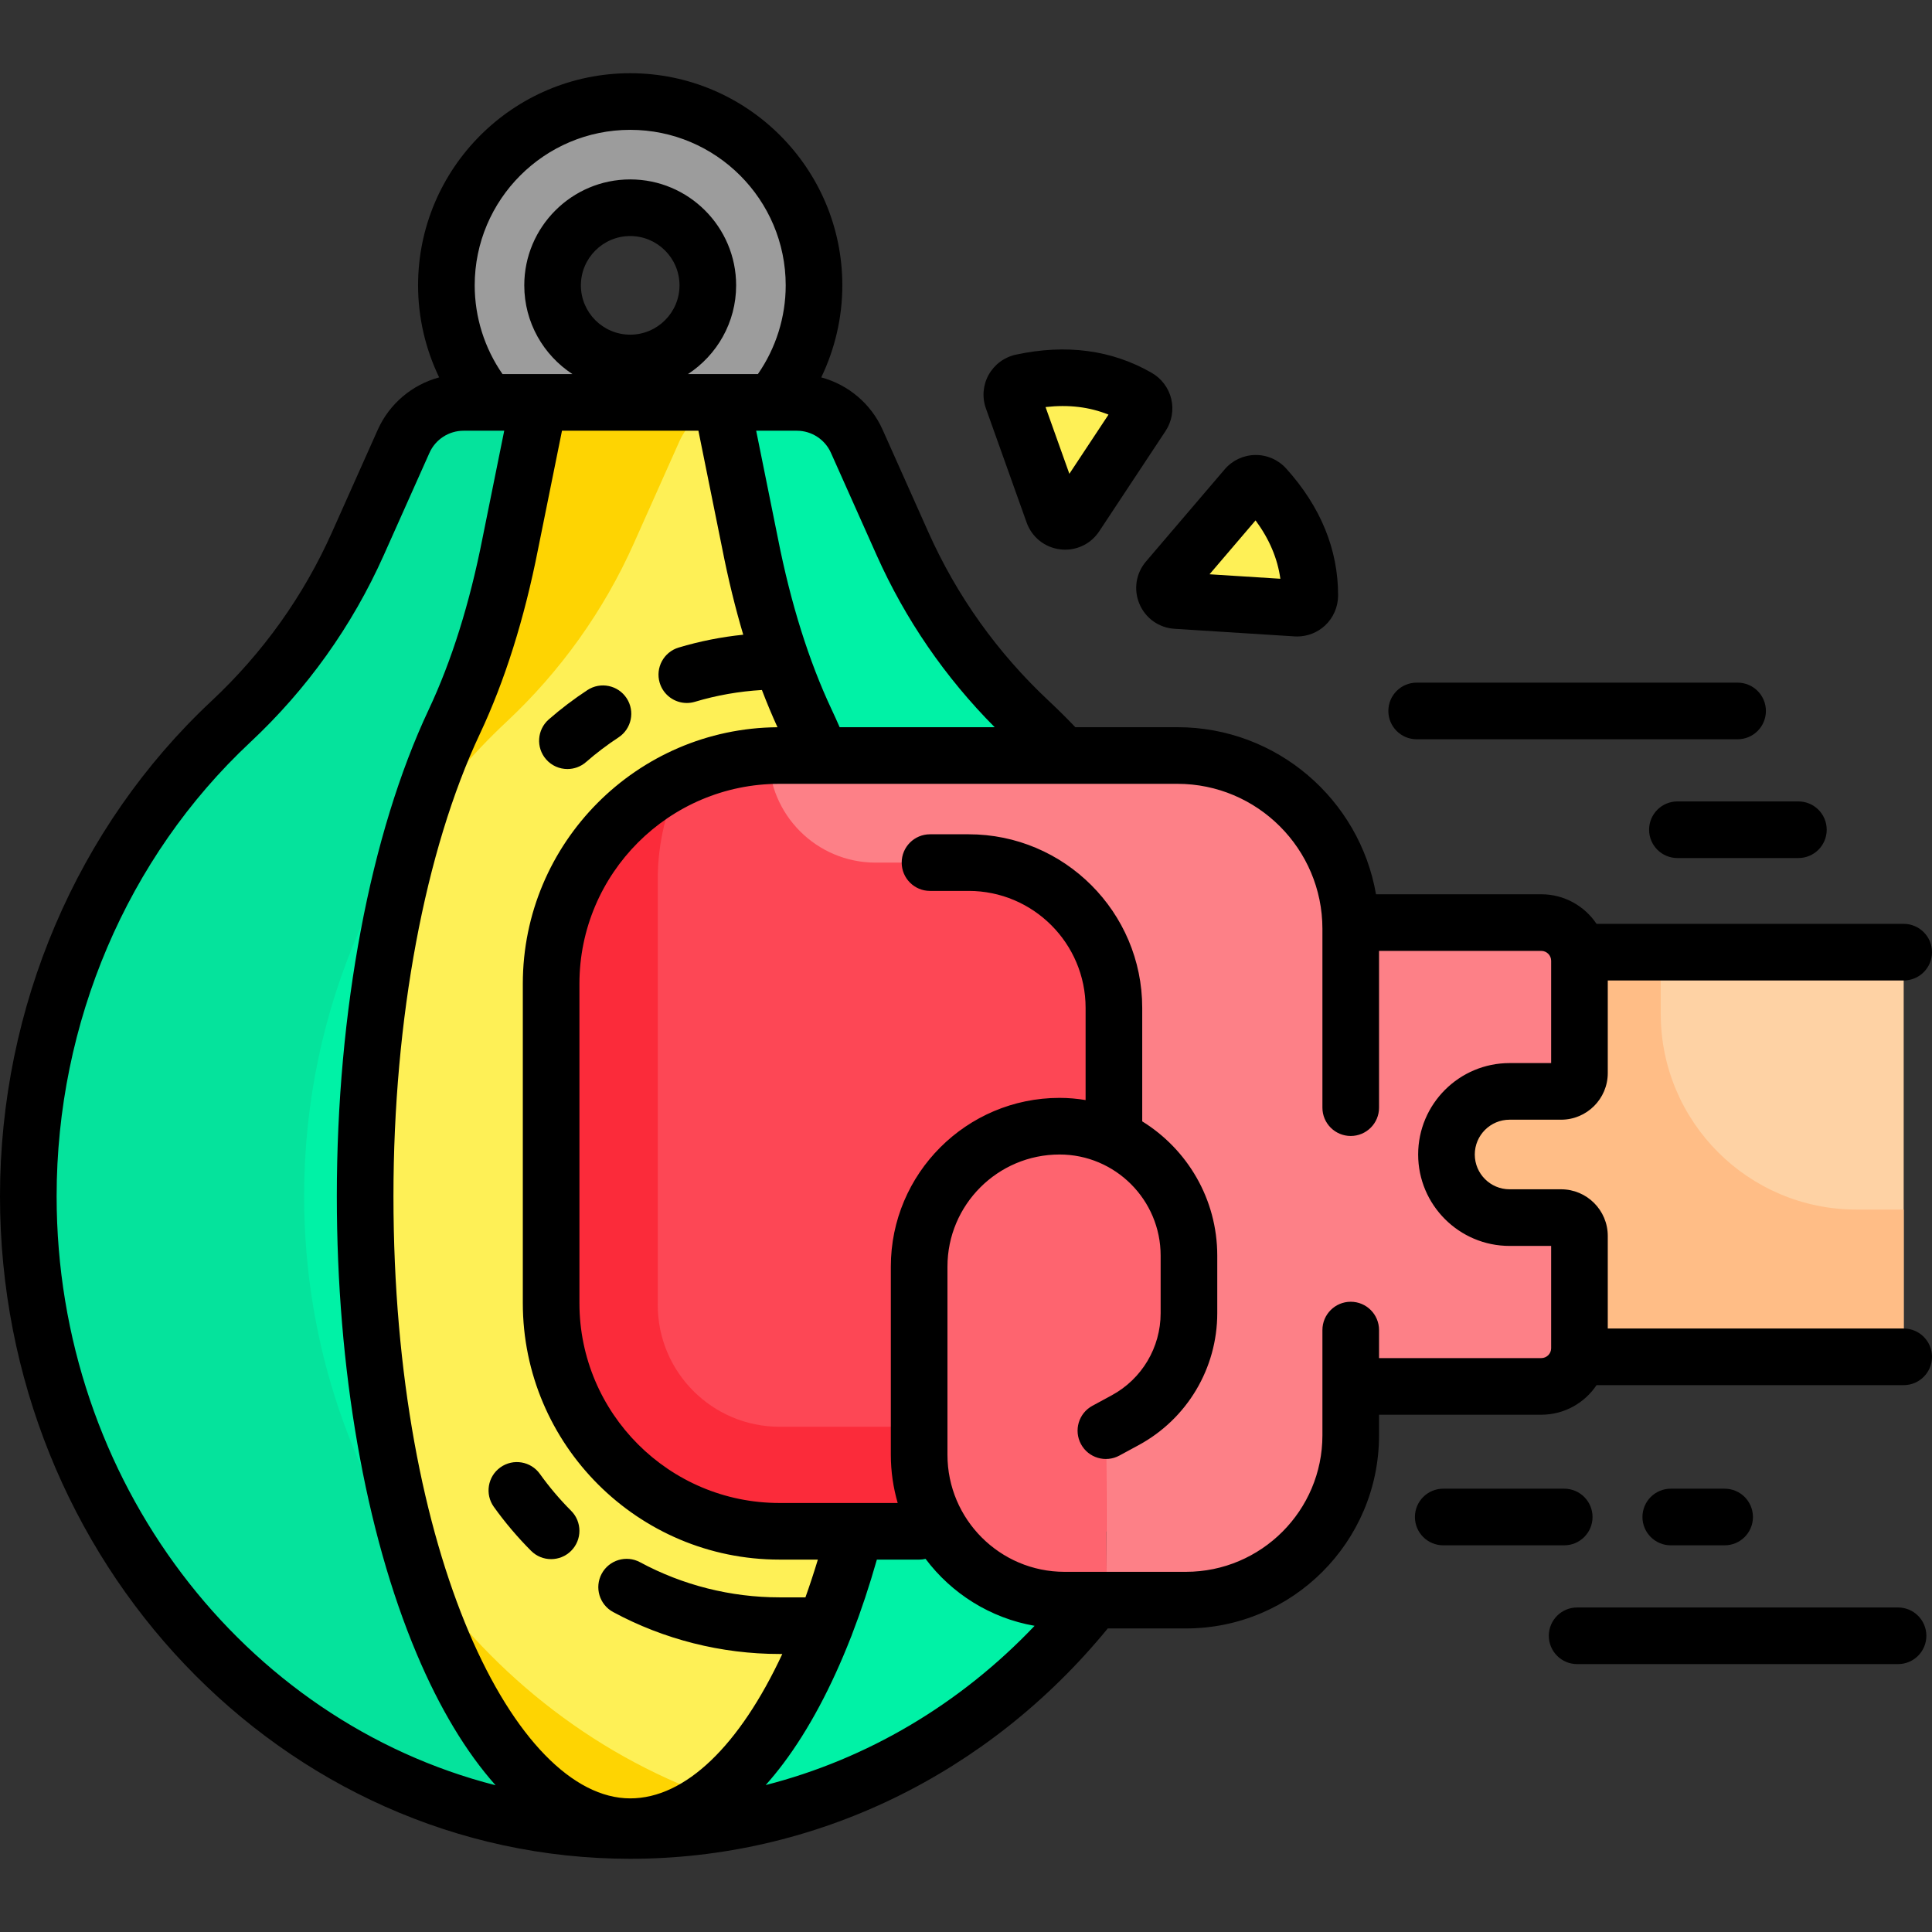 <svg id="Capa_1" enable-background="new 0 0 511.798 511.798" height="512" viewBox="0 0 511.798 511.798" width="512" xmlns="http://www.w3.org/2000/svg"><rect x="0" y="0" width="511.798" height="511.798" fill="#333333" stroke="none"/><path d="m215.638 75.591c0-26.894-21.801-48.695-48.695-48.695s-48.695 21.801-48.695 48.695c0 11.783 4.186 22.588 11.151 31.01v24.04h75.26l-.172-24.04c6.965-8.423 11.151-19.228 11.151-31.01zm-48.695 20.562c-11.356 0-20.562-9.206-20.562-20.562s9.206-20.562 20.562-20.562 20.562 9.206 20.562 20.562-9.205 20.562-20.562 20.562z" fill="#9c9c9c"/><path d="m311.034 361.107h189.065c2.319 0 4.199-1.88 4.199-4.199v-100.474c0-2.319-1.88-4.2-4.199-4.2h-189.065z" fill="#fed2a4"/><path d="m439.94 268.56v-16.325h-128.906v108.872h189.065c2.319 0 4.199-1.88 4.199-4.199v-36.486h-12.498c-28.641-.001-51.86-23.22-51.86-51.862z" fill="#ffbd86"/><path d="m289.87 423.885c-29.242 37.269-73.451 61.017-122.926 61.017-88.059 0-159.444-75.226-159.444-168.021 0-50.008 20.734-94.912 53.635-125.69 14.255-13.336 25.724-29.365 33.683-47.189l12.1-27.099c2.798-6.266 9.019-10.301 15.882-10.301h88.287c6.863 0 13.083 4.035 15.882 10.301l12.1 27.099c7.959 17.824 19.428 33.854 33.683 47.189 3.06 2.863 6.014 5.849 8.857 8.948l17.892 127.402z" fill="#00f2a6"/><path d="m80.565 316.881c0-50.008 20.734-94.912 53.635-125.69 14.255-13.336 25.724-29.365 33.683-47.189l12.1-27.099c2.798-6.266 9.019-10.301 15.882-10.301h-73.065c-6.863 0-13.083 4.035-15.882 10.301l-12.1 27.099c-7.959 17.824-19.428 33.854-33.683 47.189-32.902 30.778-53.635 75.681-53.635 125.69 0 92.795 71.385 168.021 159.444 168.021 12.57 0 24.798-1.54 36.529-4.438-70.45-17.407-122.908-84.037-122.908-163.583z" fill="#05e39c"/><path d="m142.82 106.601-7.64 37.4c-3.505 17.824-8.556 33.854-14.833 47.189-14.489 30.779-23.62 75.683-23.62 125.691 0 92.795 31.437 167.021 70.216 167.021 25.159 0 47.224-30.671 59.622-78.253l-9.126-205.51c-1.252-3.1-2.553-6.085-3.9-8.948-6.278-13.335-11.328-29.365-14.833-47.189l-7.45-37.4h-48.436z" fill="#fef056"/><path d="m120.347 191.19c-4.089 8.686-7.75 18.497-10.901 29.229 7.154-10.732 15.468-20.543 24.753-29.229 14.255-13.336 25.724-29.365 33.683-47.189l12.1-27.099c2.17-4.859 6.402-8.367 11.392-9.701l-.119-.6h-48.435l-7.64 37.4c-3.504 17.824-8.555 33.853-14.833 47.189z" fill="#fed402"/><path d="m188.591 475.958c-32.182-11.548-59.741-33.626-78.966-62.348 12.72 42.643 33.652 70.292 57.319 70.292 7.555 0 14.828-2.785 21.647-7.944z" fill="#fed402"/><path d="m203.659 200.212c-32.1 1.46-57.66 27.94-57.66 60.4v84.57c0 33.39 27.07 60.47 60.47 60.47h42.78 53.821v-205.44z" fill="#fd4755"/><path d="m277.492 377.958h-70.971c-17.827 0-32.279-14.452-32.279-32.279v-112.761c0-9.691 2.293-18.842 6.344-26.961-20.447 9.695-34.586 30.517-34.586 54.655v84.57c0 33.39 27.07 60.47 60.47 60.47h42.78 53.821v-27.694z" fill="#fb2b3a"/><path d="m399.899 289.112h13.65c2.68 0 4.86-2.17 4.86-4.85v-29.75c0-5.59-4.53-10.11-10.11-10.11h-50.48-.03c-.87-24.59-21.08-44.26-45.89-44.26h-105.43c-.94 0-1.88.021-2.81.07.01 15.63 12.67 28.3 28.3 28.3h1.95 22.7c21.25 0 38.48 17.22 38.48 38.47v34.52l-2.13 77.49.24 44.89h20.95c24.12 0 43.67-19.55 43.67-43.66v-12.95h1.46 49.02c5.58 0 10.11-4.53 10.11-10.12v-29.74c0-2.69-2.18-4.86-4.86-4.86h-13.65c-9.24 0-16.72-7.49-16.72-16.72 0-4.61 1.87-8.79 4.9-11.82 3.02-3.03 7.201-4.9 11.82-4.9z" fill="#fd8087"/><path d="m314.959 332.612v15.25c0 11.84-6.48 22.72-16.88 28.36l-5.12 2.77.24 44.89h-11.21c-13.83 0-25.95-7.29-32.74-18.23-3.65-5.89-5.76-12.83-5.76-20.27v-49.85c0-20.55 16.65-37.2 37.19-37.2 5.15 0 10.03 1.14 14.41 3.17 3.68 1.7 7 4.04 9.83 6.87 6.2 6.21 10.04 14.77 10.04 24.24z" fill="#fe646f"/><path d="m343.433 161.1-31.825-2.012c-2.735-.173-4.098-3.394-2.319-5.478l20.851-24.417c1.313-1.537 3.671-1.546 5.024-.044 7.598 8.436 11.823 17.88 11.809 28.589-.003 1.936-1.609 3.484-3.54 3.362z" fill="#fef056"/><path d="m302.521 110.018-17.592 26.598c-1.512 2.286-4.984 1.864-5.905-.717l-10.792-30.24c-.679-1.904.488-3.953 2.464-4.379 11.099-2.389 21.393-1.351 30.673 3.995 1.676.967 2.219 3.129 1.152 4.743z" fill="#fef056"/><path d="m150.316 203.722c1.75 0 3.508-.609 4.93-1.851 2.704-2.361 5.596-4.556 8.596-6.523 3.464-2.271 4.43-6.92 2.159-10.384s-6.921-4.432-10.385-2.159c-3.573 2.343-7.017 4.956-10.237 7.768-3.12 2.725-3.44 7.463-.716 10.583 1.483 1.698 3.563 2.566 5.653 2.566z"/><path d="m132.556 388.715c-3.369 2.41-4.145 7.096-1.734 10.464 2.953 4.125 6.27 8.041 9.861 11.641 1.465 1.468 3.387 2.202 5.309 2.202 1.917 0 3.833-.73 5.297-2.19 2.932-2.926 2.938-7.675.012-10.607-3.016-3.022-5.803-6.312-8.281-9.775-2.41-3.369-7.095-4.146-10.464-1.735z"/><path d="m504.298 351.931h-78.39v-24.523c0-6.813-5.544-12.356-12.357-12.356h-13.655c-5.083 0-9.218-4.136-9.218-9.219s4.135-9.218 9.218-9.218h13.655c6.813 0 12.357-5.544 12.357-12.357v-24.523h78.39c4.143 0 7.5-3.357 7.5-7.5s-3.357-7.5-7.5-7.5h-81.363c-3.163-4.721-8.543-7.836-14.639-7.836h-43.781c-4.357-25.104-26.285-44.26-52.615-44.26h-27.037c-2.27-2.382-4.611-4.703-6.988-6.927-13.637-12.756-24.389-27.818-31.958-44.769l-12.1-27.1c-3.095-6.93-9.142-11.948-16.262-13.87 3.637-7.56 5.583-15.899 5.583-24.383 0-30.985-25.209-56.194-56.195-56.194s-56.194 25.209-56.194 56.194c0 8.485 1.946 16.824 5.583 24.383-7.12 1.922-13.167 6.941-16.262 13.871l-12.1 27.099c-7.568 16.949-18.321 32.012-31.958 44.77-35.597 33.299-56.012 81.108-56.012 131.168 0 96.783 74.891 175.521 166.943 175.521 48.819 0 94.717-22.196 126.511-61.018h20.7c28.211 0 51.163-22.951 51.163-51.163v-5.454h42.979c6.097 0 11.477-3.115 14.639-7.836h81.363c4.143 0 7.5-3.357 7.5-7.5s-3.357-7.5-7.5-7.5zm-284.177-231.971 12.1 27.1c7.607 17.035 18.121 32.339 31.274 45.579h-41.069c-.69-1.585-1.392-3.137-2.101-4.644-6.067-12.889-10.865-28.177-14.268-45.479l-5.741-28.414h10.77c3.899-.001 7.445 2.299 9.035 5.858zm-13.656 293.188h10.19c-1.047 3.451-2.144 6.791-3.291 10h-6.899c-12.871 0-25.634-3.217-36.908-9.303-3.642-1.968-8.193-.608-10.162 3.037-1.968 3.645-.608 8.194 3.037 10.162 13.456 7.264 28.683 11.104 44.033 11.104h.771c-11.279 24.197-25.643 38.254-40.293 38.254-30.288 0-62.716-64.1-62.716-159.521 0-46.926 8.349-91.574 22.906-122.497 6.591-13.999 11.774-30.464 15.399-48.897l6.341-31.385h36.14l6.334 31.347c1.563 7.948 3.415 15.521 5.541 22.689-5.802.597-11.526 1.729-17.103 3.402-3.967 1.19-6.218 5.372-5.028 9.339.975 3.249 3.955 5.347 7.181 5.347.714 0 1.44-.103 2.159-.318 5.758-1.728 11.707-2.765 17.738-3.121 1.303 3.407 2.678 6.696 4.123 9.865-37.245.275-67.463 30.649-67.463 67.958v84.567c0 37.479 30.491 67.971 67.97 67.971zm-52.584-337.557c0-7.203 5.859-13.063 13.062-13.063s13.062 5.859 13.062 13.063-5.859 13.063-13.062 13.063-13.062-5.86-13.062-13.063zm13.062-41.195c22.715 0 41.195 18.479 41.195 41.194 0 8.417-2.599 16.644-7.37 23.511h-18.531c7.679-5.013 12.769-13.676 12.769-23.511 0-15.474-12.588-28.063-28.062-28.063s-28.062 12.589-28.062 28.063c0 9.835 5.089 18.498 12.769 23.511h-18.531c-4.771-6.866-7.37-15.092-7.37-23.511-.001-22.714 18.479-41.194 41.193-41.194zm-151.943 282.485c0-45.924 18.683-89.74 51.258-120.214 15.107-14.132 27.02-30.822 35.408-49.608l12.101-27.099c1.589-3.559 5.135-5.858 9.033-5.858h6.601.021 4.149l-5.749 28.452c-3.395 17.266-8.193 32.554-14.26 45.441-15.465 32.852-24.334 79.829-24.334 128.886 0 45.796 7.513 88.846 21.154 121.221 6.074 14.415 13.136 26.101 20.907 34.826-66.635-16.994-116.289-80.505-116.289-156.047zm187.837 155.991c1.6-1.794 3.17-3.71 4.703-5.754 6.686-8.916 12.718-20.225 17.865-33.388.127-.28.242-.566.333-.864 2.386-6.187 4.576-12.779 6.55-19.718h11.201c.584 0 1.151-.073 1.697-.2 6.89 9.177 17.131 15.691 28.886 17.74-19.797 20.824-44.416 35.321-71.235 42.184zm205.459-113.105h-42.979v-7.426c0-4.143-3.357-7.5-7.5-7.5s-7.5 3.357-7.5 7.5v27.88c0 19.94-16.223 36.163-36.163 36.163h-32.164c-17.094 0-31.001-13.907-31.001-31.001v-49.856c0-16.373 13.32-29.693 29.693-29.693 14.767 0 26.78 12.014 26.78 26.781v15.248c0 9.093-4.967 17.434-12.961 21.767l-5.114 2.771c-3.642 1.974-4.994 6.525-3.021 10.167 1.973 3.641 6.524 4.993 10.167 3.021l5.114-2.771c12.839-6.958 20.814-20.352 20.814-34.954v-15.248c0-15.011-7.96-28.193-19.878-35.561v-30.07c0-25.353-20.625-45.978-45.977-45.978h-10.241c-4.142 0-7.5 3.357-7.5 7.5s3.358 7.5 7.5 7.5h10.241c17.08 0 30.977 13.896 30.977 30.978v24.43c-2.247-.375-4.551-.581-6.902-.581-24.644 0-44.693 20.05-44.693 44.693v49.856c0 4.429.642 8.708 1.816 12.765h-31.339c-29.208 0-52.971-23.763-52.971-52.972v-84.567c0-29.208 23.763-52.971 52.971-52.971h10.951c.009 0 .018.002.026.002.014 0 .028-.002.041-.002h94.417c21.184 0 38.417 17.233 38.417 38.417v47.369c0 4.143 3.357 7.5 7.5 7.5s7.5-3.357 7.5-7.5v-41.526h42.979c1.44 0 2.612 1.172 2.612 2.612v27.104h-11.013c-13.354 0-24.218 10.864-24.218 24.218s10.864 24.219 24.218 24.219h11.013v27.104c.001 1.44-1.171 2.612-2.612 2.612z"/><path d="m375.283 195.837h85.015c4.143 0 7.5-3.357 7.5-7.5s-3.357-7.5-7.5-7.5h-85.015c-4.143 0-7.5 3.357-7.5 7.5s3.357 7.5 7.5 7.5z"/><path d="m436.854 219.802c0 4.143 3.357 7.5 7.5 7.5h32.051c4.143 0 7.5-3.357 7.5-7.5s-3.357-7.5-7.5-7.5h-32.051c-4.143 0-7.5 3.358-7.5 7.5z"/><path d="m502.804 425.829h-85.014c-4.143 0-7.5 3.357-7.5 7.5s3.357 7.5 7.5 7.5h85.014c4.143 0 7.5-3.357 7.5-7.5s-3.357-7.5-7.5-7.5z"/><path d="m421.872 401.863c0-4.143-3.357-7.5-7.5-7.5h-32.051c-4.143 0-7.5 3.357-7.5 7.5s3.357 7.5 7.5 7.5h32.051c4.142 0 7.5-3.357 7.5-7.5z"/><path d="m456.865 409.363c4.143 0 7.5-3.357 7.5-7.5s-3.357-7.5-7.5-7.5h-14.27c-4.143 0-7.5 3.357-7.5 7.5s3.357 7.5 7.5 7.5z"/><path d="m301.849 159.99c1.608 3.8 5.167 6.322 9.285 6.583l31.825 2.013h.001c.225.014.449.021.673.021 2.732 0 5.397-1.045 7.399-2.922 2.182-2.045 3.435-4.937 3.439-7.935.017-12.17-4.604-23.481-13.735-33.618-2.097-2.328-5.116-3.657-8.221-3.599-3.113.041-6.059 1.423-8.08 3.79l-20.852 24.417c-2.678 3.139-3.343 7.449-1.734 11.25zm30.757-22.136c3.646 4.945 5.817 10.058 6.568 15.462l-18.759-1.187z"/><path d="m271.96 138.42c1.387 3.888 4.794 6.611 8.892 7.108.445.054.888.081 1.328.081 3.609 0 6.976-1.788 9.005-4.855l17.592-26.598c0-.001 0-.001 0-.001 1.638-2.478 2.186-5.556 1.503-8.446-.688-2.909-2.57-5.436-5.168-6.932-10.546-6.074-22.654-7.699-35.995-4.828-3.063.66-5.691 2.605-7.213 5.338-1.514 2.721-1.782 5.962-.735 8.894zm21.689-28.583-10.368 15.677-6.31-17.681c6.104-.697 11.618-.036 16.678 2.004z"/></svg>